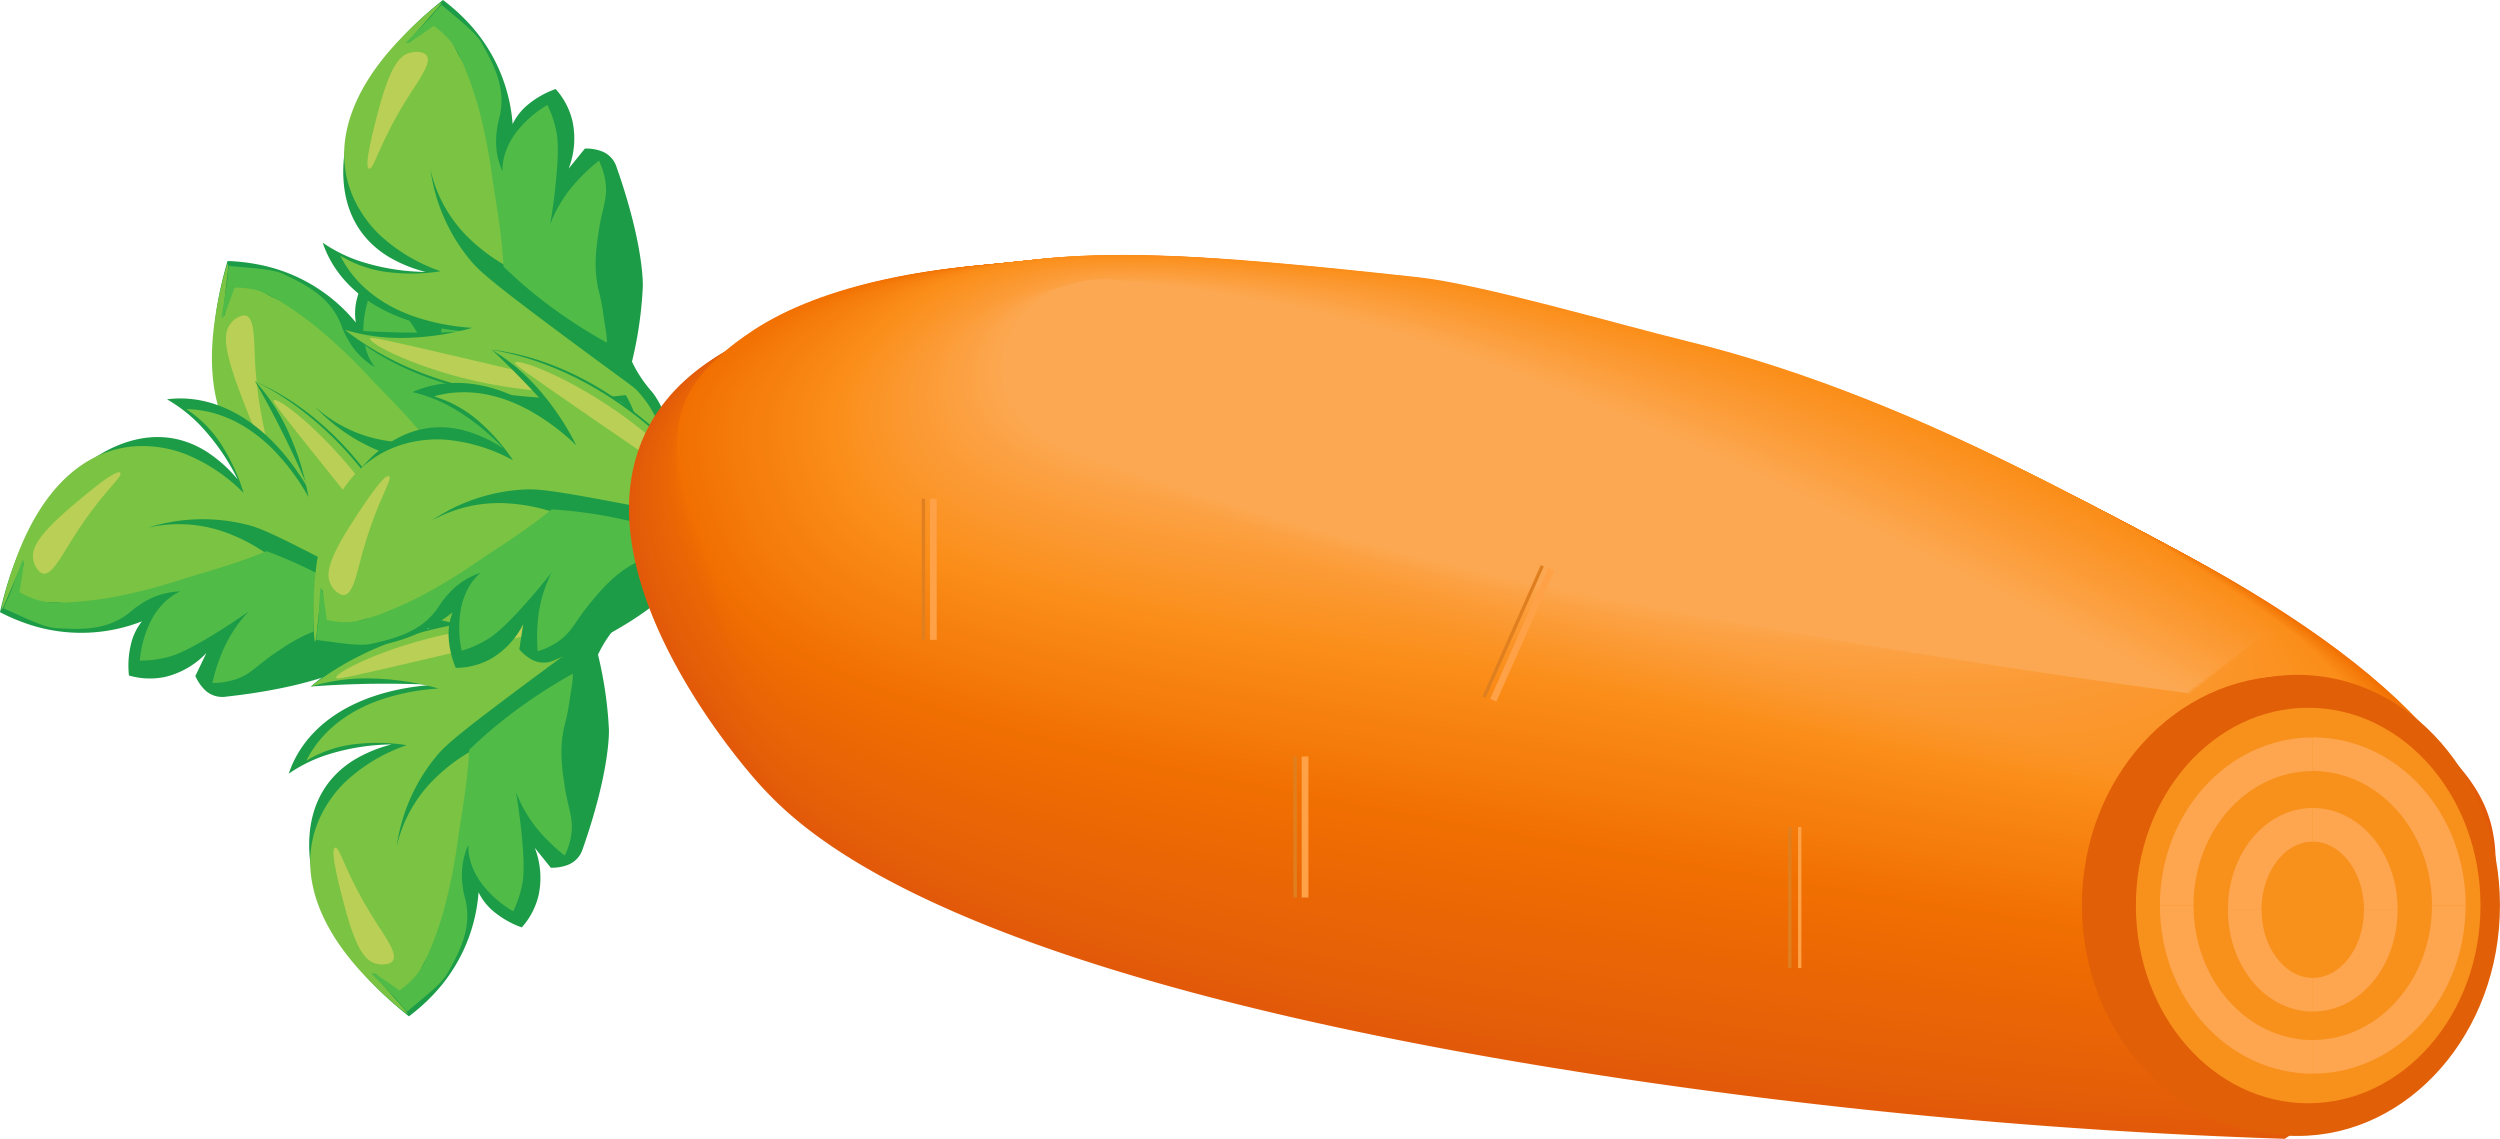 <svg xmlns="http://www.w3.org/2000/svg" viewBox="0 0 743.69 338.77"><defs><style>.cls-1,.cls-120,.cls-121,.cls-2{fill:none;stroke-miterlimit:10;}.cls-1,.cls-121{stroke:#ffa247;}.cls-1{stroke-width:2px;}.cls-2{stroke:#df7f1f;}.cls-3{fill:#1c9c47;}.cls-4{fill:#7bc343;}.cls-5{fill:#51bb48;}.cls-6{fill:#b9cf55;}.cls-7{fill:#e25a09;}.cls-8{fill:#e35b09;}.cls-9{fill:#e35c08;}.cls-10{fill:#e45d08;}.cls-11{fill:#e55e08;}.cls-12{fill:#e55f07;}.cls-13{fill:#e66007;}.cls-14{fill:#e76107;}.cls-15{fill:#e76206;}.cls-16{fill:#e86306;}.cls-17{fill:#e96406;}.cls-18{fill:#e96505;}.cls-19{fill:#ea6505;}.cls-20{fill:#ea6604;}.cls-21{fill:#eb6704;}.cls-22{fill:#ec6804;}.cls-23{fill:#ec6903;}.cls-24{fill:#ed6a03;}.cls-25{fill:#ee6b03;}.cls-26{fill:#ee6c02;}.cls-27{fill:#ef6d02;}.cls-28{fill:#f06e02;}.cls-29{fill:#f06f01;}.cls-30{fill:#f17001;}.cls-31{fill:#f17102;}.cls-32{fill:#f27203;}.cls-33{fill:#f27303;}.cls-34{fill:#f27404;}.cls-35{fill:#f37505;}.cls-36{fill:#f37606;}.cls-37{fill:#f37706;}.cls-38{fill:#f47807;}.cls-39{fill:#f47908;}.cls-40{fill:#f47a09;}.cls-41{fill:#f57b0a;}.cls-42{fill:#f57c0a;}.cls-43{fill:#f57d0b;}.cls-44{fill:#f67e0c;}.cls-45{fill:#f67f0d;}.cls-46{fill:#f6800e;}.cls-47{fill:#f7810f;}.cls-48{fill:#f78210;}.cls-49{fill:#f78310;}.cls-50{fill:#f88411;}.cls-51{fill:#f88512;}.cls-52{fill:#f88613;}.cls-53{fill:#f98714;}.cls-54{fill:#f98814;}.cls-55{fill:#f98915;}.cls-56{fill:#fa8a16;}.cls-57{fill:#fa8b17;}.cls-58{fill:#fa8c17;}.cls-59{fill:#fb8d18;}.cls-60{fill:#fb8e19;}.cls-61{fill:#fb8e1a;}.cls-62{fill:#fb8f1b;}.cls-63{fill:#fb8f1c;}.cls-64{fill:#fb901d;}.cls-65{fill:#fb901e;}.cls-66{fill:#fb911f;}.cls-67{fill:#fb9120;}.cls-68{fill:#fb9221;}.cls-69{fill:#fb9222;}.cls-70{fill:#fb9223;}.cls-71{fill:#fb9324;}.cls-72{fill:#fb9325;}.cls-73{fill:#fb9426;}.cls-74{fill:#fb9427;}.cls-75{fill:#fb9528;}.cls-76{fill:#fb9529;}.cls-77{fill:#fb962a;}.cls-78{fill:#fb962b;}.cls-79{fill:#fb972c;}.cls-80{fill:#fb972d;}.cls-81{fill:#fb972e;}.cls-82{fill:#fb982f;}.cls-83{fill:#fb9830;}.cls-84{fill:#fb9931;}.cls-85{fill:#fb9932;}.cls-86{fill:#fb9a33;}.cls-87{fill:#fb9a34;}.cls-88{fill:#fb9b35;}.cls-89{fill:#fc9b36;}.cls-90{fill:#fc9c37;}.cls-91{fill:#fc9c38;}.cls-92{fill:#fc9d39;}.cls-93{fill:#fc9d3a;}.cls-94{fill:#fc9e3b;}.cls-95{fill:#fc9e3c;}.cls-96{fill:#fc9f3d;}.cls-97{fill:#fc9f3e;}.cls-98{fill:#fc9f3f;}.cls-99{fill:#fca040;}.cls-100{fill:#fca041;}.cls-101{fill:#fca142;}.cls-102{fill:#fca143;}.cls-103{fill:#fca244;}.cls-104{fill:#fca245;}.cls-105{fill:#fca346;}.cls-106{fill:#fca347;}.cls-107{fill:#fca448;}.cls-108{fill:#fca449;}.cls-109{fill:#fca44a;}.cls-110{fill:#fca54b;}.cls-111{fill:#fca54c;}.cls-112{fill:#fca64d;}.cls-113{fill:#fca64e;}.cls-114{fill:#fca74f;}.cls-115{fill:#fca750;}.cls-116{fill:#fca851;}.cls-117{fill:#fca852;}.cls-118{fill:#e15f07;}.cls-119{fill:#f8901c;}.cls-120{stroke:#fea64f;stroke-width:10px;}</style></defs><title>carrot1</title><g id="Layer_2" data-name="Layer 2"><g id="Layer_1-2" data-name="Layer 1"><line class="cls-1" x1="280.87" y1="187.97" x2="280.87" y2="146.01"/><line class="cls-2" x1="277.93" y1="187.97" x2="277.93" y2="146.01"/><path class="cls-3" d="M198.9,182.32a52.08,52.08,0,0,0-2.77-19.09A36,36,0,0,0,188,150.35c-5-5.5-7.47-5.44-8.62-5.3-5,.58-9.76,5.55-11.42,7.38a133,133,0,0,1-23.79,14c-20,9-35.43,9-43.81,8.18,4.84-2.89,10.05-6.19,15.56-10,5.26-3.61,10.14-7.2,14.61-10.67-5,3-13.28,7.38-23,9-14.91,2.45-24-3.14-27.51-5.76a43.92,43.92,0,0,0,12.57-2,65.7,65.7,0,0,0,17.47-8.54,41.28,41.28,0,0,1-11.62,2.69C77.33,150.83,66.3,130.57,64,112.34c-.77-6-1.32-17.8,3.7-34.7a57.87,57.87,0,0,1,8.89,1,49.44,49.44,0,0,1,29.26,17.29,17.23,17.23,0,0,1,.48-7.59,27.35,27.35,0,0,1,4-8.36A21.92,21.92,0,0,1,120,84.86,24.8,24.8,0,0,1,127.18,97l.48-7.59a13.63,13.63,0,0,1,4.62-2.23,7.44,7.44,0,0,1,6.39,1.36c20.48,14.61,26.8,24.54,26.8,24.54a116.55,116.55,0,0,1,10.17,20.07A37.58,37.58,0,0,0,180,135.3a38.59,38.59,0,0,0,5.36,1.73c4.41,1.09,11.1,5.5,15.34,9.17,9.52,8.23,14.33,19.28,16.35,24.68Z"/><path class="cls-4" d="M212.24,172.36l-13.71,9.46a52.75,52.75,0,0,0-.39-15.35c-3-16-13.71-22-18.28-24.06a153.9,153.9,0,0,1-20.14,15.1c-26.79,16.73-48.83,17.68-59.37,17.14A57.23,57.23,0,0,0,116,166.59,78.79,78.79,0,0,0,131,152.34a66,66,0,0,1-16.57,7.34c-14.39,3.94-23.86-.06-27.9-2.26A35.69,35.69,0,0,0,102,152.66,56.52,56.52,0,0,0,113.61,144a50.91,50.91,0,0,1-21.16,1.6c-4-.64-16-3.19-23.44-15.17-8.34-13.52-5.8-30.82-4.85-36.94,1.16-7.53,3.27-14.88,3.63-15,.54-.13-1.91,15.58-1.12,15.38.54-.13,1.19-7.55,4.2-9.61,2.23-1.52,4,1.07,10.22,4.15a64.87,64.87,0,0,0,6.82,2.76c7.37,3,15,10.3,23.59,19.92,4.67,5.25,10.37,12.06,16.54,20.46a53,53,0,0,1-13-.43A40.8,40.8,0,0,1,93.74,121a53.84,53.84,0,0,0,25,15.14c4.22,1.16,8.58,1.83,43.9,2.61,17.65.4,17.69.25,19.49.64C192,141.54,204.27,148.7,212.24,172.36Z"/><path class="cls-5" d="M166.24,132.91c-1.14-1.85-3-3.42-5.58-6.24a65.27,65.27,0,0,0-5.6-5.25c-4.93-4.49-7.54-9.54-9.63-13.58-3.65-7.08-3.51-10.2-7.65-14.26a21.65,21.65,0,0,0-4.71-3.51,53.14,53.14,0,0,0-1.78,8.28,39.89,39.89,0,0,0,.82,15.57c-2.08-4.35-4-7.87-5.39-10.43-5.18-9.29-7.67-11.89-8.68-12.88A32.07,32.07,0,0,0,111,85.34a32.85,32.85,0,0,0-2.9,11.73c-.26,6.75,2.26,10.66,3.39,12.14a22,22,0,0,1-6.54-5.94,27.73,27.73,0,0,1-3.6-7C98,88.09,90.58,84.53,84.5,81.61c-3.5-1.68-9.36-1.8-16.42-2.5-.45,2.48-.26,3.2-.66,5.78-1.16,7.44-1.69,9.68-1.36,9.67s1.11-1.55,3.75-9a25.53,25.53,0,0,1,4.83.4c2.94.52,6.08,1.65,13.29,6.7,3.84,2.7,6.11,4.56,6.11,4.56a162.21,162.21,0,0,1,15.86,15c4.93,5.29,11.19,11.18,18.11,19.85a136.74,136.74,0,0,0,16.4,1.56A155.67,155.67,0,0,0,166.24,132.91Z"/><path class="cls-6" d="M78.72,131.27c-1.57,1.12-6.1-11.16-7.93-16.14-4.72-12.78-3.93-16.55-2.3-18.73a6.12,6.12,0,0,1,4.15-2.59c3,0,2.89,6.23,3.18,12.59C76.58,123.27,80,130.39,78.72,131.27Z"/><path class="cls-6" d="M171.28,147c.09,1.37-13.07,10.06-26.91,16.24-19.43,8.68-36.62,10.8-36.41,9.17.07-.56,2.13-1.48,26.09-11.19C167.83,147.5,171.24,146.27,171.28,147Z"/><path class="cls-3" d="M165.62,154.87a52,52,0,0,1-11.74,15.3,36.17,36.17,0,0,1-13.4,7.27c-7,2.37-9.17,1.08-10.11.41-4-2.93-5.8-9.61-6.36-12A132.66,132.66,0,0,0,110.12,142c-13-17.6-26.52-25.18-34.24-28.54,2.82,4.88,5.75,10.31,8.71,16.29,2.83,5.72,5.33,11.23,7.54,16.45-2.86-5.07-8-12.93-15.65-19-11.81-9.43-22.46-9-26.81-8.41a43.69,43.69,0,0,1,10,7.86,65.52,65.52,0,0,1,11.06,16,40.93,40.93,0,0,0-8.82-8C44.16,123,24.64,135.25,13.72,150,10.1,154.93,3.88,164.91,0,182.11a57.68,57.68,0,0,0,8.23,3.51,49.51,49.51,0,0,0,34-.79,17.14,17.14,0,0,0-3.29,6.86,27.1,27.1,0,0,0-.58,9.25,21.91,21.91,0,0,0,10.82.41,24.71,24.71,0,0,0,12.22-7.11l-3.29,6.86A13.6,13.6,0,0,0,61,205.3a7.45,7.45,0,0,0,6.23,1.94c25-2.75,35.38-8.32,35.38-8.32a117.77,117.77,0,0,0,18.68-12.55,38.52,38.52,0,0,1,4.82.29,37.51,37.51,0,0,1,5.52,1.11c4.38,1.2,12.37.62,17.87-.51,12.33-2.53,21.92-9.83,26.32-13.55Z"/><path class="cls-4" d="M172.4,170.08l-7.35-15a52.35,52.35,0,0,1-7.83,13.2c-10.39,12.5-22.72,12.51-27.71,12.07a153.11,153.11,0,0,0-10.2-23c-15.2-27.68-34-39.27-43.43-43.95a57.09,57.09,0,0,1,9.69,14.65,78.59,78.59,0,0,1,6.19,19.8,66.27,66.27,0,0,0-10.87-14.5C70.26,122.91,60,121.77,55.45,121.72a35.87,35.87,0,0,1,11.09,11.66,57,57,0,0,1,5.93,13.28,50.71,50.71,0,0,0-17.68-11.73c-3.8-1.4-15.57-5.07-27.87,1.78-13.87,7.72-20.11,24.06-22.28,29.86C2,173.71.23,181.15.5,181.4s6-14.53,6.54-14c.41.38-2.65,7.17-1,10.44,1.2,2.41,4,1,10.94,1.37a68,68,0,0,1,7.3.92c7.91,1,18.15-1.64,30.32-5.86,6.63-2.29,14.93-5.45,24.42-9.76a53.34,53.34,0,0,0-11.54-6A40.86,40.86,0,0,0,43.93,157a53.85,53.85,0,0,1,29.16-1c4.25,1,8.38,2.59,39.58,19.16,15.6,8.28,15.56,8.42,17.32,9C139.64,187.06,153.88,186.83,172.4,170.08Z"/><path class="cls-5" d="M113,182c-1.9,1.05-4.3,1.51-7.92,2.71a62.44,62.44,0,0,1-7.44,1.84c-6.49,1.52-11.24,4.65-15,7.16-6.65,4.39-8,7.18-13.65,8.7a21.54,21.54,0,0,1-5.81.76,53.71,53.71,0,0,1,2.48-8.09,39.93,39.93,0,0,1,8.33-13.19c-3.94,2.78-7.31,4.94-9.8,6.47-9.06,5.58-12.5,6.63-13.87,7a32.19,32.19,0,0,1-8.72,1.15,32.64,32.64,0,0,1,3.2-11.65c3.07-6,7.18-8.2,8.88-8.94a22.22,22.22,0,0,0-8.61,2,27.85,27.85,0,0,0-6.53,4.32c-6.94,5.54-15.15,5-21.88,4.6-3.88-.25-9-3-15.55-5.84.82-2.39,1.34-2.92,2.25-5.37,2.62-7.06,3.25-9.27,3.54-9.1s.21,1.9-1.1,9.64a25.75,25.75,0,0,0,4.4,2c2.82,1,6.12,1.53,14.88.64,4.66-.47,7.56-1,7.56-1a163.84,163.84,0,0,0,21.18-5.37c6.89-2.21,15.23-4.29,25.5-8.48a137.42,137.42,0,0,1,15.08,6.66A154.23,154.23,0,0,1,113,182Z"/><path class="cls-6" d="M35.82,140.7C35,139,25.05,147.46,21,150.91,10.66,159.76,9.5,163.44,9.86,166.14a6.09,6.09,0,0,0,2.36,4.27c2.66,1.49,5.56-4,8.92-9.43C30.05,146.63,36.46,142.07,35.82,140.7Z"/><path class="cls-6" d="M124.25,172.23c.75-1.16-6.48-15.17-15.54-27.33C96,127.83,82,117.59,81.41,119.12c-.21.52,1.14,2.33,17.3,22.5C121.49,170.07,123.87,172.81,124.25,172.23Z"/><path class="cls-3" d="M178.74,161.13a51.78,51.78,0,0,0,8.73-17.2,36,36,0,0,0,.76-15.22c-.88-7.34-3-8.74-4-9.29-4.39-2.37-11.18-1.08-13.59-.55a131.46,131.46,0,0,1-27.53-2.22c-21.51-4.14-34.17-13-40.53-18.54,5.62.43,11.78.73,18.46.82,6.37.08,12.43-.05,18.09-.31-5.81-.38-15.11-1.61-23.95-5.88C101.59,86.16,97.39,76.36,96,72.19a43.55,43.55,0,0,0,11.42,5.62,65.45,65.45,0,0,0,19.19,3.08,41.27,41.27,0,0,1-11-4.5c-18.11-11-15.45-33.92-6.84-50.15,2.86-5.39,9.17-15.31,23-26.24a57.23,57.23,0,0,1,6.72,5.91,49.51,49.51,0,0,1,14,31A17.18,17.18,0,0,1,157.21,31a27,27,0,0,1,8.09-4.52,21.93,21.93,0,0,1,5,9.57,24.77,24.77,0,0,1-1.13,14.09L174,44.19A13.41,13.41,0,0,1,179,45a7.42,7.42,0,0,1,4.44,4.78c8.33,23.74,7.78,35.5,7.78,35.5A117.1,117.1,0,0,1,188,107.58a36,36,0,0,0,2.34,4.22,38.81,38.81,0,0,0,3.39,4.51c3,3.43,5.9,10.88,7.26,16.33,3,12.21.61,24-.85,29.59Z"/><path class="cls-4" d="M195.39,160.67l-16.67-.15a53,53,0,0,0,8.53-12.77c6.77-14.78,1.46-25.9-1.09-30.21a154.57,154.57,0,0,1-25.17.75c-31.53-1.75-50.09-13.67-58.4-20.18a57,57,0,0,0,17.4,2.41,79,79,0,0,0,20.53-3A66.24,66.24,0,0,1,122.75,94c-14-5.06-19.47-13.79-21.5-17.92a35.68,35.68,0,0,0,15.31,5,56.12,56.12,0,0,0,14.53-.39A50.86,50.86,0,0,1,112.87,69.8C110,67,101.58,58,102.44,43.9c1-15.85,13-28.54,17.31-33C125,5.42,131,.62,131.33.76c.52.21-10.53,11.64-9.78,11.93.53.21,5.33-5.48,9-5.43,2.69,0,2.67,3.19,6,9.28a70.6,70.6,0,0,0,4,6.18c4.28,6.73,6.37,17.08,7.82,29.87.8,7,1.53,15.83,1.75,26.25A53.06,53.06,0,0,1,139.66,71a40.8,40.8,0,0,1-11.6-20.53,53.74,53.74,0,0,0,11.68,26.74c2.77,3.38,6,6.44,34.38,27.42,14.21,10.49,14.32,10.39,15.57,11.74C196.56,123.8,202.5,136.74,195.39,160.67Z"/><path class="cls-5" d="M180.5,101.93c.13-2.17-.5-4.53-1-8.31A60.69,60.69,0,0,0,178,86.1c-1.43-6.51-.66-12.14,0-16.65,1.09-7.89,3-10.36,2-16.07a21.62,21.62,0,0,0-1.82-5.57,53.39,53.39,0,0,0-6.23,5.74,39.79,39.79,0,0,0-8.29,13.21c.8-4.76,1.29-8.73,1.59-11.64,1.13-10.58.58-14.13.33-15.53a31.83,31.83,0,0,0-2.74-8.36,32.66,32.66,0,0,0-9.12,7.92c-4.1,5.36-4.29,10-4.22,11.87a22.13,22.13,0,0,1-1.93-8.63,28.06,28.06,0,0,1,1.07-7.75c2-8.65-2-15.83-5.3-21.72-1.9-3.39-6.62-6.85-12-11.5-1.79,1.77-2.05,2.47-3.87,4.35-5.23,5.41-7,6.94-6.68,7.12s1.81-.63,8.22-5.16a26.2,26.2,0,0,1,3.72,3.11c2.1,2.12,4,4.85,7,13.13,1.59,4.42,2.38,7.25,2.38,7.25a161.41,161.41,0,0,1,4.3,21.43c1,7.16,2.72,15.58,3.38,26.66A136.12,136.12,0,0,0,162.19,90,154.74,154.74,0,0,0,180.5,101.93Z"/><path class="cls-6" d="M109.89,50.19c-1.93,0,1.43-12.63,2.8-17.76,3.51-13.16,6.33-15.79,8.92-16.64,1.74-.56,3.82-.47,4.87.28,2.49,1.76-1.22,6.76-4.65,12.12C112.74,42.43,111.4,50.18,109.89,50.19Z"/><path class="cls-6" d="M176.52,116.33c-.72,1.18-16.48.7-31.36-2.21-20.88-4.1-36.16-12.26-35-13.48.38-.42,2.59,0,27.77,5.88C173.39,114.77,176.89,115.73,176.52,116.33Z"/><path class="cls-3" d="M168.63,141.21a51.59,51.59,0,0,1,8.73,17.2,36,36,0,0,1,.77,15.22c-.88,7.34-3,8.74-4,9.29-4.38,2.37-11.17,1.08-13.58.55A131.36,131.36,0,0,0,133,185.69c-21.51,4.14-34.17,13-40.54,18.54,5.63-.43,11.79-.73,18.46-.82,6.38-.08,12.43.05,18.09.31-5.81.38-15.11,1.61-23.94,5.88-13.6,6.58-17.8,16.38-19.17,20.55a43.46,43.46,0,0,1,11.41-5.62,65.51,65.51,0,0,1,19.2-3.08,41.31,41.31,0,0,0-11,4.5C87.38,237,90,259.87,98.64,276.1c2.86,5.39,9.18,15.31,23,26.24a57.23,57.23,0,0,0,6.72-5.91,49.47,49.47,0,0,0,14-31,17.08,17.08,0,0,0,4.76,5.93,27.37,27.37,0,0,0,8.1,4.52,21.92,21.92,0,0,0,5-9.58,24.77,24.77,0,0,0-1.13-14.09l4.76,5.92a13.41,13.41,0,0,0,5.06-.84,7.42,7.42,0,0,0,4.44-4.78c8.33-23.74,7.79-35.5,7.79-35.5a118.08,118.08,0,0,0-3.25-22.27,37.62,37.62,0,0,1,2.34-4.22,38.54,38.54,0,0,1,3.39-4.5c3-3.43,5.9-10.89,7.26-16.34,3-12.21.61-24-.85-29.59Z"/><path class="cls-4" d="M185.28,141.67l-16.66.16a52.42,52.42,0,0,1,8.52,12.76c6.78,14.78,1.47,25.9-1.08,30.21a154.61,154.61,0,0,0-25.17-.75c-31.53,1.75-50.1,13.67-58.41,20.18a57,57,0,0,1,17.41-2.41,79,79,0,0,1,20.53,3,66.38,66.38,0,0,0-17.78,3.54c-14,5.06-19.47,13.79-21.5,17.92a35.73,35.73,0,0,1,15.31-5,56.63,56.63,0,0,1,14.54.39,50.78,50.78,0,0,0-18.22,10.87c-2.9,2.82-11.29,11.85-10.43,25.9,1,15.85,13,28.54,17.3,33,5.29,5.48,11.24,10.28,11.59,10.14.51-.21-10.54-11.64-9.78-11.93.52-.21,5.32,5.48,9,5.43,2.7,0,2.68-3.19,6-9.28a68.32,68.32,0,0,1,4-6.18c4.28-6.73,6.36-17.08,7.82-29.87.79-7,1.53-15.83,1.75-26.25a52.82,52.82,0,0,0-10.39,7.83A40.87,40.87,0,0,0,118,251.86a53.83,53.83,0,0,1,11.68-26.74c2.78-3.38,6-6.44,34.39-27.42,14.2-10.49,14.32-10.39,15.57-11.74C186.45,178.54,192.39,165.6,185.28,141.67Z"/><path class="cls-5" d="M170.39,200.41c.13,2.17-.49,4.53-1,8.32a62.8,62.8,0,0,1-1.56,7.51c-1.44,6.51-.66,12.14,0,16.65,1.08,7.89,3,10.36,2,16.07a22,22,0,0,1-1.83,5.57,54.2,54.2,0,0,1-6.23-5.74,39.79,39.79,0,0,1-8.29-13.21c.8,4.76,1.29,8.73,1.6,11.64,1.12,10.58.57,14.13.32,15.53a31.88,31.88,0,0,1-2.73,8.36,32.66,32.66,0,0,1-9.12-7.92c-4.1-5.36-4.29-10-4.23-11.87a22.15,22.15,0,0,0-1.92,8.63,27.68,27.68,0,0,0,1.07,7.75c2,8.65-2,15.83-5.31,21.72-1.89,3.39-6.61,6.85-12,11.5-1.8-1.77-2.06-2.47-3.87-4.35-5.24-5.41-7-6.94-6.68-7.12s1.8.63,8.22,5.16a26.7,26.7,0,0,0,3.72-3.1c2.1-2.13,4-4.86,7-13.14,1.59-4.42,2.37-7.25,2.37-7.25a163.46,163.46,0,0,0,4.31-21.43c1-7.16,2.71-15.58,3.37-26.66a137.47,137.47,0,0,1,12.52-10.71A154.74,154.74,0,0,1,170.39,200.41Z"/><path class="cls-6" d="M99.78,252.15c-1.93,0,1.44,12.63,2.81,17.76,3.5,13.16,6.32,15.79,8.91,16.64,1.74.56,3.82.47,4.88-.28,2.49-1.76-1.22-6.76-4.65-12.12C102.64,259.91,101.29,252.16,99.78,252.15Z"/><path class="cls-6" d="M166.42,186c-.72-1.17-16.48-.7-31.36,2.21-20.89,4.1-36.16,12.26-35,13.49.38.41,2.6,0,27.77-5.89C163.28,187.57,166.78,186.61,166.42,186Z"/><path class="cls-3" d="M244.15,117.9a51.78,51.78,0,0,1-6.83,18,36.17,36.17,0,0,1-10.73,10.82c-6,4.29-8.47,3.68-9.56,3.3-4.71-1.64-8.33-7.53-9.56-9.67a132,132,0,0,0-20.18-18.85c-17.56-13.1-32.65-16.47-41-17.46,4.1,3.86,8.48,8.21,13,13.08,4.35,4.66,8.34,9.22,12,13.58-4.2-4-11.37-10.08-20.48-13.73-14-5.62-24.1-2.12-28.1-.33a43.87,43.87,0,0,1,11.84,4.65,65.53,65.53,0,0,1,15.21,12.12A40.74,40.74,0,0,0,139,128.31c-20.33-6-35.48,11.44-41.67,28.73-2,5.75-5.13,17.1-3.89,34.68a57.43,57.43,0,0,0,8.89,1,49.52,49.52,0,0,0,32.31-10.55,17.09,17.09,0,0,0-1.17,7.51,27.28,27.28,0,0,0,2.11,9A21.93,21.93,0,0,0,146,196a24.86,24.86,0,0,0,9.65-10.33l-1.17,7.51a13.67,13.67,0,0,0,4,3.18,7.41,7.41,0,0,0,6.52,0c23.16-9.83,31.48-18.16,31.48-18.16a116.68,116.68,0,0,0,14.27-17.4,38,38,0,0,1,10.31-1.64c4.54-.11,12-3,17-5.64,11.07-6,18.16-15.73,21.3-20.56Z"/><path class="cls-4" d="M255,130.51,243.68,118.3A52.64,52.64,0,0,1,240,133.2c-6.35,15-18.15,18.53-23.05,19.55a154.71,154.71,0,0,0-16.4-19.11c-22.54-22.12-43.85-27.81-54.26-29.56a57.27,57.27,0,0,1,13.51,11.23,78.94,78.94,0,0,1,11.63,17.18,66,66,0,0,0-14.59-10.75c-13.19-7-23.31-5.1-27.73-3.82a35.62,35.62,0,0,1,14,8,56.88,56.88,0,0,1,9.5,11,50.72,50.72,0,0,0-20.31-6.14c-4-.25-16.36-.36-26.17,9.74-11.06,11.39-12.32,28.83-12.72,35-.49,7.6,0,15.23.31,15.4.5.24,1.5-15.63,2.23-15.27.5.25-.47,7.63,2,10.29,1.84,2,4.16-.17,10.87-1.83a68.73,68.73,0,0,1,7.25-1.23c7.86-1.37,16.91-6.8,27.35-14.34,5.68-4.11,12.72-9.53,20.57-16.39a53.27,53.27,0,0,0-12.78-2.4,40.83,40.83,0,0,0-23,5.25,53.91,53.91,0,0,1,27.64-9.38c4.36-.22,8.77.07,43.42,6.94,17.32,3.44,17.33,3.58,19.17,3.6C228.56,156.22,242.13,151.89,255,130.51Z"/><path class="cls-5" d="M201.58,159.08c-1.51,1.56-3.68,2.68-6.8,4.88a61.87,61.87,0,0,1-6.6,3.91c-5.78,3.32-9.42,7.69-12.33,11.19-5.1,6.11-5.64,9.19-10.56,12.26a21.81,21.81,0,0,1-5.35,2.41,53.41,53.41,0,0,1,0-8.47,39.83,39.83,0,0,1,4.18-15c-3,3.8-5.58,6.83-7.52,9-7.07,8-10.06,9.95-11.27,10.7a31.48,31.48,0,0,1-8,3.61,32.62,32.62,0,0,1-.29-12.07c1.2-6.64,4.51-9.92,5.93-11.12a22.06,22.06,0,0,0-7.67,4.39,27.56,27.56,0,0,0-5,6c-5,7.3-13.06,9.18-19.63,10.71-3.78.88-9.52-.27-16.57-1.11.1-2.52.44-3.18.6-5.79.48-7.51.45-9.81.77-9.73s.75,1.76,1.72,9.55a26.91,26.91,0,0,0,4.8.66c3,.12,6.31-.3,14.43-3.68,4.33-1.8,6.95-3.13,6.95-3.13A162.34,162.34,0,0,0,142.12,167c6-4.09,13.35-8.49,22-15.46a135.49,135.49,0,0,1,16.35,2A153.94,153.94,0,0,1,201.58,159.08Z"/><path class="cls-6" d="M115.78,141.75c-1.29-1.44-8.36,9.57-11.23,14-7.37,11.47-7.42,15.32-6.3,17.8a6.13,6.13,0,0,0,3.49,3.42c3,.66,4.18-5.46,5.83-11.6C112,149.09,116.79,142.87,115.78,141.75Z"/><path class="cls-6" d="M209.55,146.44c.38-1.32-10.58-12.65-22.76-21.68-17.1-12.68-33.42-18.47-33.57-16.82-.06.56,1.76,1.9,23.05,16.56C206.29,145.18,209.35,147.11,209.55,146.44Z"/><path class="cls-7" d="M679.65,338.77a1717.31,1717.31,0,0,1-200.12-18.36c-196-29.72-239.29-71.54-253.11-86.54-7.4-8.05-55.25-64.39-33.84-106.22,12.29-24,41.1-32,69.16-40.65C317.1,70,366.15,76.47,403,81.75c49.07,7,82.63,19.42,129.49,36.72a782.73,782.73,0,0,1,132.44,62.94c47.9,28.71,71.95,43.52,76.52,65.57C750.75,291.82,687.5,333.71,679.65,338.77Z"/><path class="cls-8" d="M193.94,126.37c12.43-23.4,41-31.35,69-39.72a242.86,242.86,0,0,1,32.23-7.32c41.48-6.58,78.5-1.66,108.11,2.62,48.52,7,82.27,19.23,128.67,36.26a775.74,775.74,0,0,1,131.7,62.17c47.11,28.11,71.21,43,76.37,64.76,4.14,17.64-3,34.84-13.54,49.52-15.89,22.18-40.12,38.41-44.65,42.07A1818.61,1818.61,0,0,1,478,317.21c-194.66-29.71-238.56-70.36-252.35-86.46C218.06,221.86,172.23,167.19,193.94,126.37Z"/><path class="cls-9" d="M195.31,125.1c12.56-22.8,40.88-30.69,68.91-38.8a242.54,242.54,0,0,1,32-7c40.88-6.28,77.64-1.44,107.37,2.88,48,7,81.91,19,127.86,35.82a768.53,768.53,0,0,1,130.94,61.39c46.32,27.5,70.53,42.39,76.23,63.94,4.6,17.38-1.83,34.32-11.67,48.9-14.87,22.05-38.56,38.22-42.9,42.49A1926,1926,0,0,1,476.53,314c-193.28-29.7-237.81-69.19-251.6-86.37C217.1,217.89,173.3,164.91,195.31,125.1Z"/><path class="cls-10" d="M196.68,123.82c12.69-22.2,40.77-30,68.78-37.86a249.52,249.52,0,0,1,31.85-6.77c40.29-5.88,76.77-1.23,106.63,3.15,47.42,6.9,81.54,18.86,127,35.36a761.48,761.48,0,0,1,130.2,60.63c45.53,26.89,69.81,41.82,76.09,63.12,5,17.11-.68,33.81-9.8,48.28-13.83,21.93-37,38-41.16,42.91A2039.12,2039.12,0,0,1,475,310.81c-191.92-29.7-237.07-68-250.86-86.28C216.15,213.91,174.36,162.63,196.68,123.82Z"/><path class="cls-11" d="M198,122.54C210.87,101,238.71,93.27,266.7,85.61a253.41,253.41,0,0,1,31.67-6.49c39.68-5.55,75.9-1,105.88,3.41,46.87,6.86,81.18,18.68,126.22,34.91,35.75,12.75,81.14,31.49,129.46,59.86,44.74,26.29,69.09,41.25,75.94,62.31,5.48,16.84.49,33.3-7.92,47.65-12.78,21.82-35.45,37.82-39.42,43.34a2159.25,2159.25,0,0,1-215-23C283,277.92,237.24,240.7,223.44,221.42,215.21,209.93,175.43,160.35,198,122.54Z"/><path class="cls-12" d="M199.41,121.27c13-21,40.55-28.6,68.53-36a253.57,253.57,0,0,1,31.48-6.21c39.08-5.23,75-.81,105.14,3.67,46.32,6.82,80.78,18.58,125.41,34.46,36,12.81,81.14,31.31,128.71,59.08,43.94,25.68,68.37,40.69,75.8,61.5,5.91,16.57,1.64,32.8-6.05,47-11.74,21.72-33.89,37.62-37.68,43.75C600.52,322.94,526,313,472.05,304.4c-189.18-29.67-235.53-65.77-249.36-86.09C214.27,205.94,176.5,158.06,199.41,121.27Z"/><path class="cls-13" d="M200.77,120c13.14-20.36,40.45-27.91,68.41-35.07A256.24,256.24,0,0,1,300.47,79c38.49-4.91,74.17-.59,104.4,3.94,45.77,6.77,80.41,18.4,124.59,34,36.32,12.83,81.15,31.15,128,58.31,43.15,25.08,67.64,40.12,75.65,60.69,6.35,16.3,2.8,32.3-4.17,46.4C718.22,304,696.57,319.76,693,326.51c-91.65-6.18-167.45-16.45-222.42-25.31-187.8-29.67-234.74-64.65-248.61-86C213.34,202,177.64,155.83,200.77,120Z"/><path class="cls-14" d="M202.14,118.72C215.42,99,242.47,91.48,270.42,84.57a259.33,259.33,0,0,1,31.1-5.65c37.89-4.59,73.31-.38,103.66,4.2,45.22,6.74,80,18.22,123.77,33.55,36.63,12.84,81.16,31,127.23,57.54,42.36,24.47,66.92,39.56,75.51,59.87,6.77,16,4,31.81-2.3,45.79-9.64,21.52-30.78,37.23-34.2,44.59-93.07-6.74-170.12-17.35-226.14-26.46-186.43-29.66-233.94-63.53-247.85-85.92C212.41,198,178.71,153.56,202.14,118.72Z"/><path class="cls-15" d="M203.5,117.44c13.42-19.15,40.22-26.56,68.16-33.21a260.87,260.87,0,0,1,30.91-5.38c37.29-4.27,72.45-.16,102.93,4.47,44.66,6.69,79.67,18,123,33.1,36.92,12.84,81.16,30.8,126.47,56.76,41.57,23.87,66.2,39,75.37,59.06,7.21,15.77,5.12,31.31-.43,45.16-8.58,21.43-29.22,37-32.45,45-94.5-7.31-172.78-18.27-229.85-27.62C282.5,265.15,234.41,232.38,220.45,209,211.49,194,179.79,151.28,203.5,117.44Z"/><path class="cls-16" d="M204.87,116.16c13.56-18.54,40.1-25.88,68-32.28a264.82,264.82,0,0,1,30.72-5.1c36.69-4,71.59.06,102.19,4.73,44.12,6.65,79.3,17.86,122.13,32.65,37.23,12.85,81.18,30.63,125.73,56,40.78,23.27,65.46,38.43,75.22,58.25,7.64,15.5,6.29,30.82,1.45,44.54-7.52,21.34-27.67,36.84-30.72,45.44-95.91-7.87-175.44-19.18-233.56-28.78C282.37,262,233.72,230.28,219.7,205.86,210.57,190,180.86,149,204.87,116.16Z"/><path class="cls-17" d="M206.23,114.89c13.7-17.94,40-25.22,67.91-31.35a265,265,0,0,1,30.53-4.83c36.09-3.65,70.72.27,101.45,5,43.57,6.61,78.93,17.68,121.31,32.19,37.53,12.86,81.19,30.46,125,55.22,40,22.66,64.73,37.86,75.08,57.44,8.06,15.24,7.45,30.33,3.32,43.91-6.47,21.26-26.11,36.64-29,45.86-97.33-8.43-178.11-20.08-237.27-29.94C282.25,258.76,233,228.19,219,202.75,209.65,185.94,181.93,146.73,206.23,114.89Z"/><path class="cls-18" d="M207.6,113.61c13.83-17.33,39.87-24.54,67.78-30.42a269.87,269.87,0,0,1,30.34-4.55c35.48-3.34,69.86.49,100.71,5.26,43,6.57,78.57,17.5,120.5,31.75,37.83,12.85,81.19,30.28,124.24,54.44,39.19,22.06,64,37.3,74.93,56.63,8.48,15,8.63,29.84,5.2,43.29-5.4,21.18-24.56,36.44-27.24,46.28-98.75-9-180.77-21-241-31.1-180.95-29.62-230.72-59.1-244.86-85.55C208.74,181.94,183,144.45,207.6,113.61Z"/><path class="cls-19" d="M209,112.33c14-16.73,39.76-23.87,67.66-29.49a275.13,275.13,0,0,1,30.15-4.27c34.88-3,69,.7,100,5.53,42.47,6.52,78.21,17.3,119.68,31.29,38.14,12.86,81.2,30.12,123.5,53.67,38.4,21.45,63.24,36.74,74.79,55.81,8.9,14.71,9.8,29.36,7.07,42.67-4.33,21.1-23,36.25-25.5,46.7-100.17-9.56-183.44-21.9-244.71-32.25C282,252.38,231.68,224,217.46,196.52,207.83,177.93,184.06,142.17,209,112.33Z"/><path class="cls-20" d="M210.33,111.06C224.43,94.93,250,87.85,277.85,82.5a272.41,272.41,0,0,1,30-4c34.28-2.75,68.13.91,99.23,5.79,41.92,6.48,77.84,17.11,118.86,30.83,38.44,12.86,81.21,30,122.76,52.91,37.6,20.84,62.5,36.17,74.64,55a58.68,58.68,0,0,1,9,42c-3.25,21-21.45,36.05-23.76,47.12-101.59-10.12-186.1-22.82-248.42-33.41C281.87,249.18,231,221.89,216.71,193.41,206.93,173.93,185.12,139.89,210.33,111.06Z"/><path class="cls-21" d="M211.7,109.78c14.23-15.52,39.52-22.55,67.39-27.63a278.6,278.6,0,0,1,29.79-3.71c33.67-2.45,67.26,1.12,98.48,6,41.37,6.44,77.48,16.93,118,30.39,38.74,12.85,81.21,29.77,122,52.13,36.82,20.24,61.76,35.62,74.5,54.18,9.74,14.19,12.17,28.39,10.83,41.42-2.17,21-19.89,35.86-22,47.55-103-10.69-188.77-23.73-252.14-34.57C281.74,246,230.34,219.78,216,190.3,206,169.92,186.18,137.61,211.7,109.78Z"/><path class="cls-22" d="M213.06,108.51c14.37-14.93,39.41-21.89,67.27-26.71a280.52,280.52,0,0,1,29.6-3.43c33.06-2.16,66.4,1.34,97.74,6.32,40.82,6.39,77.12,16.73,117.23,29.93C564,127.47,606.13,144.22,646.16,166c36,19.63,61,35.06,74.36,53.37,10.15,13.93,13.36,27.91,12.69,40.79-1.07,20.89-18.33,35.67-20.27,48-104.43-11.25-191.44-24.64-255.85-35.72-175.47-29.59-227.41-54.71-241.87-85.2C205.13,165.91,187.24,135.33,213.06,108.51Z"/><path class="cls-23" d="M214.43,107.23C228.92,92.91,253.72,86,281.57,81.46A286,286,0,0,1,311,78.3c32.46-1.87,65.53,1.55,97,6.58,40.27,6.36,76.75,16.54,116.41,29.48,39.36,12.85,81.24,29.43,120.52,50.59,35.23,19,60.26,34.51,74.21,52.55,10.57,13.68,14.55,27.43,14.57,40.18,0,20.81-16.77,35.47-18.53,48.39-105.85-11.82-194.1-25.55-259.57-36.89-174.1-29.58-226.57-53.6-241.12-85.1C204.23,161.9,188.3,133,214.43,107.23Z"/><path class="cls-24" d="M215.79,106c14.63-13.72,39.17-20.57,67-24.84A289.41,289.41,0,0,1,312,78.23c31.86-1.59,64.67,1.77,96.27,6.85,39.71,6.31,76.38,16.34,115.59,29,39.66,12.83,81.24,29.25,119.77,49.81,34.44,18.43,59.51,34,74.07,51.74,11,13.42,15.75,27,16.44,39.55C735.31,276,719,290.48,717.38,304c-107.28-12.38-196.77-26.46-263.29-38-172.72-29.57-225.73-52.5-240.37-85C203.34,157.89,189.36,130.76,215.79,106Z"/><path class="cls-25" d="M217.16,104.68c14.75-13.13,39-19.92,66.89-23.91a290.43,290.43,0,0,1,29-2.61c31.26-1.31,63.81,2,95.53,7.11,39.17,6.28,76,16.14,114.77,28.58,40,12.82,81.25,29.09,119,49,33.65,17.82,58.76,33.41,73.92,50.93,11.39,13.16,17,26.46,18.32,38.93,2.26,20.65-13.67,35.07-15,49.23-108.7-12.94-199.43-27.37-267-39.2C281.24,233.22,227.7,211.37,213,177.85,202.44,153.88,190.42,128.47,217.16,104.68Z"/><path class="cls-26" d="M218.52,103.4c14.89-12.53,38.94-19.27,66.77-23,9.29-1.24,18.93-2,28.84-2.33,30.65-1,62.94,2.2,94.79,7.38,38.62,6.23,75.68,15.87,114,28.12,40.31,12.74,81.26,28.92,118.29,48.27,32.85,17.22,58,32.87,73.77,50.12,11.8,12.91,18.17,26,20.2,38.3,3.38,20.57-12.11,34.88-13.32,49.66C611.7,286.43,519.72,271.66,451.1,259.58c-170-29.56-224-50.31-238.87-84.84C201.55,149.87,191.47,126.18,218.52,103.4Z"/><path class="cls-27" d="M219.89,102.13c15-12,38.82-18.63,66.64-22.06,9.2-1.13,18.77-1.8,28.65-2,30.05-.76,62.08,2.41,94.05,7.64,38.07,6.19,75.32,15.69,113.14,27.68,40.6,12.73,81.26,28.74,117.53,47.49,32.07,16.61,57.26,32.32,73.64,49.31,12.21,12.65,19.37,25.47,22.07,37.68,4.52,20.48-10.56,34.68-11.58,50.07C612.5,283.82,519.27,268.7,449.61,256.38,281,226.83,226.4,207.16,211.48,171.63,200.66,145.86,192.48,123.83,219.89,102.13Z"/><path class="cls-28" d="M221.25,100.85c15.13-11.36,38.7-18,66.52-21.12,9.1-1,18.62-1.61,28.46-1.77,29.45-.5,61.22,2.62,93.31,7.9,37.52,6.15,74.95,15.5,112.32,27.22,40.91,12.74,81.28,28.57,116.79,46.72,31.27,16,56.5,31.78,73.49,48.49,12.62,12.41,20.59,25,24,37.06,5.65,20.39-9,34.49-9.84,50.5-113-14.64-207.42-30.1-278.14-42.68-167.24-29.53-222.36-48.11-237.37-84.65C199.78,141.84,193.55,121.54,221.25,100.85Z"/><path class="cls-29" d="M222.62,99.57C237.88,88.81,261.2,82.2,289,79.38c9-.93,18.46-1.43,28.27-1.49,28.85-.27,60.36,2.83,92.57,8.17a841.14,841.14,0,0,1,111.5,26.76c41.22,12.74,81.29,28.4,116,46,30.48,15.41,55.72,31.27,73.35,47.68,13,12.18,21.8,24.48,25.81,36.44,6.8,20.28-7.44,34.29-8.09,50.91-114.37-15.19-210.09-31-281.86-43.83-165.87-29.53-221.47-47-236.62-84.56C198.92,137.82,194.61,119.26,222.62,99.57Z"/><path class="cls-30" d="M730.69,291.76c-115.79-15.76-212.75-31.92-285.57-45-164.5-29.52-220.67-45.92-235.88-84.48C198,133.82,195.68,117,224,98.3c20.33-13.42,54-20.53,94.35-20.48C469.52,78,706.78,163.62,737,240.42,745,260.59,731.16,274.52,730.69,291.76Z"/><path class="cls-31" d="M225.34,98.14C245.53,84.69,279,77.68,319.18,77.76c28,0,59,3,91.14,8.33a860.85,860.85,0,0,1,95,21.69c86.53,24.78,167.83,62.55,207.75,100.58,10.68,10.21,18.61,20.7,22.8,31A34.11,34.11,0,0,1,738.41,254c-.6,13-8.44,23.81-8.9,36.26-115.14-15.59-212-32-284.35-45-163.57-29.21-219.41-45.44-234.54-83.6C199.45,133.53,197.34,116.79,225.34,98.14Z"/><path class="cls-32" d="M226.7,98C246.75,84.49,280,77.59,320,77.7c27.79.08,58.61,3,90.67,8.27a855.8,855.8,0,0,1,94.52,21.6c86.08,24.54,167,62.49,206.72,100,10.48,10,18.54,20.44,22.8,30.78a34,34,0,0,1,2.65,14.49c-.46,13-8.48,23.73-9,35.93-114.48-15.44-211.14-32.17-283.13-45-162.64-28.9-218.16-45-233.2-82.72C200.89,133.23,199,116.59,226.7,98Z"/><path class="cls-33" d="M228.07,97.84C248,84.3,281,77.49,320.86,77.64c27.6.1,58.25,3.06,90.2,8.21,30.2,4.91,63.37,12.78,94,21.51,85.61,24.3,166.33,62.35,205.67,99.47,10.31,9.72,18.45,20.18,22.82,30.51a34,34,0,0,1,2.77,14.37c-.29,13-8.51,23.66-9.21,35.59C613.32,272,516.82,255,445.24,242.36c-161.7-28.6-216.91-44.48-231.86-81.84C202.33,132.94,200.66,116.4,228.07,97.84Z"/><path class="cls-34" d="M229.43,97.68C249.19,84.1,282,77.4,321.7,77.58c27.41.12,57.89,3.07,89.73,8.15,29.81,4.81,63.23,12.82,93.53,21.42,85.15,24.06,165.57,62.27,204.64,98.91,10.11,9.49,18.36,19.93,22.83,30.25a34.48,34.48,0,0,1,2.9,14.25c-.13,12.95-8.55,23.59-9.37,35.25-113.17-15.1-209.51-32.4-280.68-44.92-160.77-28.29-215.66-44-230.53-81C203.77,132.65,202.32,116.21,229.43,97.68Z"/><path class="cls-35" d="M230.79,97.53c19.62-13.62,52.18-20.22,91.75-20,27.22.13,57.52,3.07,89.27,8.07,29.41,4.71,63.08,12.87,93,21.33,84.68,23.83,164.8,62.19,203.59,98.36,9.93,9.25,18.28,19.67,22.84,30a34.48,34.48,0,0,1,3,14.12c0,13-8.59,23.53-9.52,34.93-112.51-14.95-208.71-32.53-279.46-44.91-159.84-28-214.41-43.53-229.19-80.08C205.22,132.35,204,116,230.79,97.53Z"/><path class="cls-36" d="M232.15,97.38C251.64,83.72,284,77.22,323.38,77.47c27,.15,57.16,3.08,88.8,8,29,4.61,62.93,12.91,92.53,21.24,84.23,23.59,164,62.11,202.56,97.81,9.73,9,18.19,19.41,22.85,29.72a34.86,34.86,0,0,1,3.16,14c.2,13-8.63,23.46-9.69,34.59C611.74,268.06,515.7,250.2,445.36,238c-158.9-27.67-213.16-43-227.85-79.2C206.66,132.06,205.65,115.82,232.15,97.38Z"/><path class="cls-37" d="M233.51,97.23c19.37-13.67,51.43-20.1,90.71-19.82,26.84.18,56.8,3.09,88.33,8,28.62,4.5,62.79,13,92,21.15,83.76,23.35,163.26,62,201.52,97.25,9.53,8.78,18.09,19.16,22.85,29.46a34.9,34.9,0,0,1,3.29,13.88c.37,13-8.67,23.39-9.84,34.25-111.19-14.61-207.08-32.76-277-44.87-158-27.37-211.91-42.57-226.51-78.32C208.1,131.77,207.34,115.68,233.51,97.23Z"/><path class="cls-38" d="M234.87,97.07c19.24-13.7,51.06-20,90.19-19.72,26.65.2,56.43,3.1,87.87,7.89,28.22,4.4,62.64,13,91.53,21.06,83.3,23.11,162.49,62,200.48,96.69,9.35,8.54,18,18.91,22.87,29.21A35,35,0,0,1,731.22,246c.54,13-8.7,23.32-10,33.92C610.69,265.42,515,247,445.44,235c-157-27.06-210.65-42.09-225.18-77.44C209.54,131.47,209,115.49,234.87,97.07Z"/><path class="cls-39" d="M236.23,96.92c19.1-13.74,50.69-20,89.68-19.63,26.45.22,56.06,3.11,87.39,7.82,27.83,4.31,62.49,13,91,21C587.17,129,666.05,168,703.78,202.22c9.15,8.31,17.91,18.66,22.88,28.95a35.5,35.5,0,0,1,3.54,13.63c.71,13-8.75,23.24-10.15,33.58-109.89-14.29-205.47-33-274.57-44.84-156.1-26.75-209.4-41.61-223.84-76.56C211,131.18,210.67,115.3,236.23,96.92Z"/><path class="cls-40" d="M237.59,96.77c19-13.78,50.32-19.92,89.16-19.54,26.26.24,55.7,3,86.92,7.76,27.45,4.15,62.35,13.08,90.55,20.88,82.37,22.64,160.93,61.82,198.4,95.59,9,8.07,17.81,18.4,22.88,28.68a35.57,35.57,0,0,1,3.67,13.5c.88,13-8.78,23.18-10.31,33.25-109.22-14.12-204.65-33.12-273.34-44.82C290.35,205.62,237.37,190.93,223,156.39,212.42,130.89,212.34,115.11,237.59,96.77Z"/><path class="cls-41" d="M239,96.61c18.83-13.81,49.95-19.85,88.64-19.44,26.07.26,55.34,3,86.46,7.7,27.05,4,62.19,13.11,90,20.79,81.91,22.4,160.16,61.74,197.36,95,8.76,7.84,17.73,18.15,22.9,28.42a35.86,35.86,0,0,1,3.79,13.38c1.06,13-8.82,23.11-10.46,32.92-108.57-14-203.84-33.24-272.12-44.81-154.24-26.14-206.9-40.66-221.16-74.8C213.86,130.59,214,114.92,239,96.61Z"/><path class="cls-42" d="M240.31,96.46C259,82.6,289.89,76.67,328.43,77.12c25.88.28,55,3,86,7.63,26.65,3.93,62.05,13.15,89.55,20.7,81.44,22.16,159.38,61.67,196.32,94.47,8.56,7.61,17.63,17.9,22.9,28.16a36.24,36.24,0,0,1,3.93,13.26c1.23,13-8.86,23-10.62,32.58-107.92-13.79-203-33.36-270.9-44.79C292.3,203.3,240,189,225.78,155.21,215.31,130.3,215.67,114.73,240.31,96.46Z"/><path class="cls-43" d="M241.67,96.31c18.55-13.9,49.21-19.73,87.6-19.25,25.69.3,54.61,3.06,85.52,7.57,26.26,3.83,61.91,13.19,89,20.61,81,21.93,158.6,61.6,195.29,93.92,8.36,7.37,17.53,17.64,22.91,27.89a36.52,36.52,0,0,1,4.05,13.14c1.41,13-8.9,23-10.77,32.24C608.06,258.8,513.09,239,445.64,227.66c-152.37-25.52-204.4-39.7-218.49-73C216.75,130,217.33,114.54,241.67,96.31Z"/><path class="cls-44" d="M243,96.15C261.45,82.22,291.87,76.49,330.11,77c25.49.32,54.25,3.06,85.05,7.5C441,88.23,476.92,97.74,503.72,105c80.52,21.69,157.82,61.53,194.24,93.36,8.17,7.14,17.44,17.39,22.93,27.64a36.79,36.79,0,0,1,4.17,13c1.59,13-8.93,22.91-10.93,31.91-106.6-13.46-201.41-33.59-268.44-44.75C294.24,201,242.54,187,228.53,154,218.19,129.71,219,114.35,243,96.15Z"/><path class="cls-45" d="M244.39,96C262.67,82,292.85,76.4,331,76.94c25.3.34,53.89,3.07,84.59,7.44,25.47,3.63,61.61,13.28,88,20.43,80.06,21.46,157,61.47,193.21,92.81,8,6.91,17.34,17.14,22.93,27.38A37.25,37.25,0,0,1,724,237.88c1.77,13-9,22.84-11.09,31.58-105.94-13.3-200.6-33.72-267.22-44.74C295.22,199.81,243.83,186,229.91,153.44,219.63,129.42,220.65,114.15,244.39,96Z"/><path class="cls-45" d="M245.75,95.85c18.14-14,48.09-19.55,86-19,25.11.36,53.52,3.08,84.12,7.38,25.07,3.52,61.47,13.32,87.56,20.34,79.59,21.22,156.25,61.41,192.17,92.25,7.77,6.68,17.24,16.89,22.94,27.12A37.6,37.6,0,0,1,723,236.73c2,13-9,22.76-11.24,31.24-105.29-13.13-199.79-33.84-266-44.72-149.58-24.6-200.65-38.27-214.48-70.4C221.07,129.13,222.32,114,245.75,95.85Z"/><path class="cls-46" d="M247.11,95.7c18-14.07,47.72-19.49,85.53-18.88,24.91.39,53.15,3.09,83.64,7.32C441,87.56,477.6,97.5,503.34,104.39c79.13,21,155.46,61.35,191.13,91.7,7.58,6.44,17.14,16.63,22.95,26.85A37.94,37.94,0,0,1,722,235.58c2.14,13-9,22.69-11.39,30.9-104.64-13-199-34-264.78-44.71C297.16,197.49,246.41,184,232.66,152.26,222.51,128.83,224,113.77,247.11,95.7Z"/><path class="cls-47" d="M248.47,95.54c17.86-14.1,47.35-19.42,85-18.77,24.72.4,52.79,3.08,83.18,7.24,24.28,3.33,61.17,13.41,86.56,20.17,78.67,20.74,154.66,61.29,190.09,91.14,7.38,6.22,17,16.38,23,26.59A38.64,38.64,0,0,1,721,234.42c2.32,13-9.09,22.63-11.56,30.58-104-12.81-198.17-34.08-263.55-44.7C298.13,196.32,247.7,183,234,151.67,224,128.54,225.64,113.57,248.47,95.54Z"/><path class="cls-48" d="M249.83,95.39c17.72-14.15,47-19.36,84.49-18.68,24.53.42,52.42,3.09,82.71,7.18,23.89,3.23,61,13.44,86.06,20.08C581.3,124.47,657,165.2,692.14,194.55c7.18,6,16.94,16.14,23,26.33a39,39,0,0,1,4.82,12.39c2.51,13-9.12,22.56-11.71,30.24-103.32-12.64-197.36-34.2-262.33-44.68C299.11,195.16,249,182,235.42,151.08,225.4,128.25,227.3,113.38,249.83,95.39Z"/><path class="cls-49" d="M251.19,95.24c17.58-14.19,46.61-19.3,84-18.59,24.34.44,52.06,3.11,82.24,7.12,23.49,3.12,60.88,13.48,85.57,20,77.74,20.27,153.07,61.19,188,90,7,5.76,16.84,15.88,23,26.07a39.12,39.12,0,0,1,4.94,12.26c2.71,13-9.16,22.49-11.86,29.9-102.67-12.47-196.55-34.31-261.11-44.66C300.08,194,250.28,181,236.8,150.49,226.84,128,229,113.18,251.19,95.24Z"/><path class="cls-50" d="M252.55,95.08C270,80.85,298.79,75.85,336,76.59c24.15.46,51.69,3.12,81.78,7.06,23.09,3,60.73,13.52,85.06,19.89,77.28,20,152.28,61.14,187,89.48,6.77,5.53,16.73,15.64,23,25.81A40.14,40.14,0,0,1,717.88,231c2.89,13-9.2,22.42-12,29.57-102-12.32-195.73-34.44-259.88-44.65-144.92-23.06-194.39-35.87-207.79-66C228.28,127.66,230.62,113,252.55,95.08Z"/><path class="cls-51" d="M253.91,94.93c17.3-14.28,45.86-19.18,82.93-18.4,24,.49,51.33,3.13,81.31,7,22.7,2.92,60.59,13.56,84.57,19.8,76.82,19.79,151.47,61.1,185.93,88.92,6.58,5.31,16.63,15.39,23,25.55a40.45,40.45,0,0,1,5.2,12c3.09,13-9.24,22.36-12.18,29.24C603.32,246.9,509.74,224.49,446,214.42,302,191.67,252.87,179,239.55,149.31,229.72,127.37,232.28,112.79,253.91,94.93Z"/><path class="cls-52" d="M255.27,94.78c17.16-14.32,45.49-19.12,82.41-18.31,23.77.51,51,3.14,80.84,6.93C440.83,86.23,479,97,502.6,103.12c76.35,19.55,150.65,61.06,184.89,88.36,6.37,5.09,16.53,15.15,23,25.29a41,41,0,0,1,5.32,11.89c3.29,13-9.27,22.28-12.33,28.9-100.69-12-194.12-34.67-257.44-44.61C303,190.51,254.16,178,240.93,148.72,231.16,127.08,233.94,112.59,255.27,94.78Z"/><path class="cls-53" d="M256.63,94.62c17-14.36,45.12-19.05,81.89-18.21,23.58.53,50.6,3.16,80.38,6.87,21.9,2.73,60.29,13.65,83.57,19.63,75.89,19.31,149.85,61,183.86,87.81,6.17,4.85,16.42,14.89,23,25a41.79,41.79,0,0,1,5.46,11.77c3.48,13-9.32,22.21-12.49,28.57-100-11.83-193.31-34.8-256.22-44.6C304,189.35,255.45,177.05,242.31,148.13,232.6,126.78,235.59,112.39,256.63,94.62Z"/><path class="cls-54" d="M258,94.47c16.87-14.41,44.75-19,81.38-18.11,23.38.54,50.23,3.16,79.9,6.8,21.51,2.64,60.15,13.69,83.08,19.53,75.42,19.08,149,61,182.81,87.26a118.71,118.71,0,0,1,23,24.77,42.36,42.36,0,0,1,5.58,11.64c3.68,13-9.35,22.14-12.65,28.23-99.38-11.66-192.49-34.92-255-44.58C305,188.18,256.74,176.06,243.69,147.54,234.05,126.49,237.25,112.19,258,94.47Z"/><path class="cls-55" d="M259.35,94.32c16.7-14.49,44.38-18.93,80.86-18,23.19.56,49.85,3.23,79.43,6.74,21.11,2.58,60,13.73,82.58,19.44,75,18.84,148.21,61,181.78,86.7a120.16,120.16,0,0,1,23,24.51,43,43,0,0,1,5.7,11.51c3.89,13-9.39,22.08-12.8,27.9-98.72-11.49-191.69-35-253.77-44.56C305.92,187,258,175.07,245.06,147,235.49,126.2,238.87,112,259.35,94.32Z"/><path class="cls-56" d="M260.71,94.17c16.56-14.54,44-18.87,80.34-17.93,23,.59,49.49,3.24,79,6.67,20.72,2.48,59.86,13.78,82.09,19.36,74.5,18.61,147.37,61,180.74,86.14a121.5,121.5,0,0,1,23,24.25,43.74,43.74,0,0,1,5.84,11.39c4.09,13-9.43,22-13,27.56-98.07-11.32-190.88-35.15-252.55-44.54-139.32-21.21-186.88-33-199.77-60.71C236.93,125.9,240.53,111.76,260.71,94.17Z"/><path class="cls-57" d="M262.07,94c16.42-14.57,43.64-18.8,79.82-17.83,22.81.61,49.13,3.25,78.5,6.61C440.71,85.17,480.1,96.6,502,102.06c74,18.37,146.54,61,179.7,85.59a122.36,122.36,0,0,1,23.06,24,44.63,44.63,0,0,1,6,11.27c4.3,13-9.46,21.94-13.11,27.23C600.17,239,507.51,214.86,446.25,205.6c-138.38-20.9-185.63-32.52-198.43-59.83C238.37,125.61,242.19,111.57,262.07,94Z"/><path class="cls-58" d="M263.43,93.86c16.28-14.62,43.26-18.75,79.3-17.74,22.62.63,48.76,3.26,78,6.55,19.93,2.28,59.56,13.85,81.09,19.18,73.57,18.13,145.7,61,178.66,85a123.16,123.16,0,0,1,23.06,23.72,45,45,0,0,1,6.09,11.15c4.51,13-9.5,21.87-13.27,26.89-96.75-11-189.25-35.39-250.1-44.51-137.45-20.6-184.38-32-197.09-58.95C239.81,125.32,243.86,111.37,263.43,93.86Z"/><path class="cls-59" d="M264.8,93.71C280.94,79.05,307.68,75,343.57,76.06c22.43.65,48.4,3.27,77.56,6.49,19.53,2.17,59.42,13.89,80.59,19.08,73.12,17.9,144.85,61,177.63,84.48,4.93,3.54,15.75,13.45,23.07,23.46a46.86,46.86,0,0,1,6.22,11c4.71,13-9.54,21.8-13.43,26.56-96.1-10.83-188.45-35.51-248.88-44.49C309.81,182.37,263.2,171.1,250.58,144.59,241.25,125,245.52,111.18,264.8,93.71Z"/><path class="cls-60" d="M694,245.67C598.59,235,506.39,210,446.37,201.19,310.78,181.21,264.49,170.11,252,144c-9.26-19.27-4.77-33,14.21-50.45,25.95-23.84,79.56-19.33,155.35-11.12,19.13,2.07,59.27,13.93,80.09,19,72.65,17.66,144,61.06,176.58,83.93,6.49,4.55,24.65,21.46,29.43,34.09C712.53,232.45,698,241.17,694,245.67Z"/><path class="cls-61" d="M689.17,244.25c-94.46-10.66-185.6-35.37-245-44.21-133.48-19.7-179.13-30.79-191.44-56.64-9.1-19.18-4.46-32.9,14.48-50,25.68-23.41,78.63-19,153.42-10.83,19.42,2.15,59.36,14,80.35,19.16,72.77,17.9,144.34,61.35,176.71,84,5.49,4.35,22.65,20.83,26.7,33.16C708.58,231.49,693.76,240,689.17,244.25Z"/><path class="cls-62" d="M684.31,242.83C590.84,232.18,500.74,207.72,442,198.9c-131.37-19.42-176.36-30.51-188.46-56.11-8.93-19.08-4.14-32.78,14.77-49.6,25.41-23,77.69-18.58,151.48-10.54,19.71,2.22,59.45,14,80.61,19.32,72.88,18.15,144.69,61.65,176.85,84.1,4.47,4.16,20.64,20.2,24,32.23C704.62,230.55,689.49,238.83,684.31,242.83Z"/><path class="cls-63" d="M679.45,241.41C587,230.77,497.91,206.56,439.84,197.75c-129.25-19.14-173.67-30.19-185.48-55.56-8.82-19-3.81-32.66,15.06-49.18C294.55,70.45,346.19,74.59,419,82.76c20,2.24,59.54,14.06,80.87,19.49,73,18.39,145.05,61.94,177,84.18,3.47,4,18.65,19.58,21.24,31.29C700.68,229.61,685.22,237.66,679.45,241.41Z"/><path class="cls-64" d="M674.59,240c-91.5-10.63-179.5-34.59-236.93-43.39-127.14-18.85-170.94-29.89-182.49-55-8.68-18.86-3.5-32.54,15.34-48.75,24.86-22.14,75.84-18.11,147.6-10,20.29,2.31,59.63,14.11,81.13,19.67,73.12,18.64,145.4,62.23,177.11,84.26,2.47,3.76,16.66,19,18.51,30.36S681,236.49,674.59,240Z"/><path class="cls-65" d="M669.73,238.57C579.21,228,492.26,204.24,435.48,195.46c-125-18.58-168.2-29.6-179.51-54.48-8.53-18.76-3.18-32.43,15.62-48.33C296.18,70.94,346.5,74.86,417.26,83c20.58,2.37,59.71,14.19,81.39,19.83,73.19,19,145.75,62.53,177.25,84.35,1.45,3.57,14.66,18.36,15.77,29.43S676.68,235.32,669.73,238.57Z"/><path class="cls-66" d="M664.87,237.15c-89.53-10.6-175.43-34.07-231.57-42.84C310.39,176,267.84,165,256.77,140.37c-8.38-18.66-2.86-32.3,15.91-47.9C297,71.18,346.66,75,416.41,83.08c20.87,2.42,59.8,14.24,81.65,20,73.3,19.31,146.1,62.81,177.38,84.44.45,3.36,12.68,17.76,13,28.49S672.41,234.15,664.87,237.15Z"/><path class="cls-67" d="M660,235.73c-88.54-10.59-173.4-33.81-228.89-42.57-120.79-18-162.72-29-173.55-53.4-8.23-18.55-2.54-32.18,16.2-47.47,24-20.86,73-17.15,141.79-9.1,21.16,2.48,59.89,14.29,81.92,20.17,73.4,19.58,146.45,63.1,177.5,84.52-.55,3.17,10.69,17.17,10.32,27.56S668.13,233,660,235.73Z"/><path class="cls-68" d="M655.15,234.31C567.59,223.73,483.78,200.76,429,192c-118.69-17.72-160-28.7-170.57-52.85-8.09-18.46-2.22-32.07,16.48-47C298.63,71.67,347,75.29,414.71,83.3c21.45,2.54,60,14.34,82.18,20.33,73.51,19.85,146.8,63.4,177.64,84.61-1.57,3,8.69,16.61,7.58,26.62C681,225.09,663.86,231.81,655.15,234.31Z"/><path class="cls-69" d="M650.29,232.89c-86.57-10.56-169.33-33.28-223.52-42-116.57-17.44-157.24-28.41-167.59-52.32-7.94-18.35-1.9-31.94,16.76-46.62,23.5-20,71.18-16.49,137.92-8.52,21.74,2.6,60.07,14.39,82.44,20.5C569.92,124,643.45,167.6,674.07,188.6c-2.57,2.77,6.69,16.05,4.85,25.69C677,224.24,659.59,230.64,650.29,232.89Z"/><path class="cls-70" d="M645.43,231.47c-85.59-10.55-167.3-33-220.84-41.75C310.13,172.56,270.09,161.6,260,138c-7.79-18.26-1.58-31.83,17-46.21,23.22-19.58,70.24-16.14,136-8.22,22,2.66,60.16,14.44,82.7,20.67,73.73,20.38,147.5,64,177.9,84.77-3.57,2.58,4.68,15.51,2.12,24.76C673.06,223.39,655.32,229.47,645.43,231.47Z"/><path class="cls-71" d="M640.57,230.05c-84.6-10.54-165.26-32.76-218.16-41.48-112.34-16.87-151.76-27.82-161.62-51.23-7.65-18.15-1.27-31.71,17.33-45.78,22.95-19.15,69.31-15.8,134-7.93,22.32,2.72,60.25,14.49,83,20.83,73.84,20.65,147.85,64.28,178,84.87-4.59,2.37,2.64,15-.62,23.82C669.08,222.56,651.05,228.3,640.57,230.05Z"/><path class="cls-72" d="M635.71,228.63c-83.62-10.53-163.23-32.5-215.48-41.2-110.23-16.6-149-27.53-158.64-50.7-7.5-18-.94-31.58,17.62-45.35,22.67-18.73,68.37-15.46,132.1-7.64,22.61,2.78,60.34,14.53,83.22,21,74,20.91,148.21,64.57,178.17,85-5.59,2.18.6,14.44-3.34,22.89C665.08,221.73,646.78,227.13,635.71,228.63Z"/><path class="cls-73" d="M630.85,227.21c-82.63-10.52-161.2-32.24-212.8-40.93C309.94,170,271.78,159,262.39,136.13c-7.35-17.95-.62-31.47,17.91-44.93,22.4-18.3,67.43-15.11,130.16-7.35,22.89,2.84,60.43,14.58,83.48,21.17,74.06,21.16,148.56,64.85,178.3,85-6.59,2-1.47,13.91-6.07,21.95C661.07,220.91,642.51,226,630.85,227.21Z"/><path class="cls-74" d="M626,225.79c-81.65-10.5-159.16-32-210.11-40.66-106-16-143.54-26.94-152.68-49.61-7.21-17.85-.31-31.34,18.18-44.5,22.13-17.88,66.5-14.76,128.23-7.06,23.18,2.9,60.53,14.63,83.74,21.33,74.18,21.43,148.91,65.15,178.44,85.12-7.61,1.78-3.56,13.38-8.81,21C657,220.08,638.24,224.79,626,225.79Z"/><path class="cls-75" d="M621.13,224.37C540.47,213.88,464,192.65,413.7,184,309.81,168.24,272.91,157.33,264,134.92c-7.05-17.76,0-31.23,18.47-44.08C304.33,73.39,348,76.43,408.76,84.07c23.47,3,60.62,14.67,84,21.5C567.05,127.25,642,171,671.33,190.77c-8.61,1.59-5.66,12.84-11.54,20.09C653,219.25,634,223.62,621.13,224.37Z"/><path class="cls-76" d="M616.27,223c-79.67-10.48-155.1-31.46-204.75-40.11-101.78-15.47-138-26.36-146.72-48.53-6.9-17.65.34-31.11,18.76-43.65,21.58-17,64.63-14.06,124.35-6.48,23.76,3,60.71,14.72,84.26,21.67,74.4,21.94,149.62,65.73,178.7,85.28-9.62,1.39-7.77,12.3-14.26,19.16C648.93,218.41,629.69,222.45,616.27,223Z"/><path class="cls-77" d="M611.41,221.53c-78.69-10.47-153.06-31.2-202.07-39.84-99.66-15.18-135.3-26.07-143.74-48-6.75-17.55.66-31,19-43.22,21.31-16.6,63.69-13.7,122.41-6.19,24.05,3.08,60.8,14.76,84.53,21.83,74.5,22.2,150,66,178.83,85.38-10.63,1.19-9.9,11.73-17,18.22C644.85,217.55,625.42,221.28,611.41,221.53Z"/><path class="cls-78" d="M606.55,220.11c-77.7-10.46-151-30.93-199.39-39.57-97.55-14.9-132.55-25.78-140.75-47.44-6.61-17.46,1-30.87,19.32-42.8,21-16.18,62.76-13.34,120.48-5.9,24.34,3.14,60.89,14.81,84.79,22,74.61,22.45,150.31,66.32,179,85.46-11.63,1-12,11.15-19.73,17.28C640.77,216.67,621.15,220.1,606.55,220.11Z"/><path class="cls-79" d="M601.69,218.69C525,208.25,452.7,188,405,179.4c-95.43-14.62-129.81-25.49-137.77-46.91-6.45-17.36,1.29-30.75,19.61-42.37,20.76-15.75,61.82-13,118.55-5.61,24.62,3.2,61,14.85,85,22.17,74.73,22.7,150.66,66.6,179.09,85.54-12.64.79-14.16,10.57-22.46,16.35C636.68,215.79,616.88,218.93,601.69,218.69Z"/><path class="cls-80" d="M596.83,217.27c-75.73-10.43-147-30.41-194-39-93.33-14.34-127.07-25.2-134.8-46.36-6.3-17.26,1.61-30.63,19.9-41.95,20.49-15.33,60.88-12.62,116.61-5.32,24.91,3.27,61.06,14.9,85.3,22.33,74.84,23,151,66.9,179.23,85.63-13.65.6-16.3,10-25.2,15.42C632.59,214.88,612.61,217.76,596.83,217.27Z"/><path class="cls-81" d="M592,215.85C517.22,205.43,447,185.7,400.63,177.1c-91.21-14-124.32-24.91-131.81-45.82-6.15-17.16,1.93-30.51,20.18-41.52,20.21-14.9,59.94-12.25,114.67-5,25.2,3.33,61.15,14.94,85.56,22.5,74.95,23.21,151.37,67.19,179.36,85.71-14.65.4-18.43,9.38-27.92,14.49C628.5,214,608.34,216.59,592,215.85Z"/><path class="cls-82" d="M587.11,214.44C513.35,204,444.22,184.54,398.45,176c-89.1-13.77-121.57-24.63-128.83-45.29-6-17.06,2.25-30.39,20.46-41.1,19.95-14.47,59-11.87,112.74-4.73,25.49,3.39,61.24,15,85.82,22.67C563.71,131,640.36,175,668.13,193.3c-15.66.21-20.55,8.77-30.65,13.56C624.42,213,604.07,215.42,587.11,214.44Z"/><path class="cls-83" d="M582.25,213c-72.78-10.41-140.86-29.64-186-38.21-87-13.49-118.82-24.34-125.85-44.74-5.84-17,2.57-30.27,20.75-40.68,19.67-14,58.07-11.5,110.8-4.44,25.78,3.45,61.33,15,86.08,22.83,75.18,23.71,152.07,67.78,179.63,85.89-16.67,0-22.69,8.14-33.39,12.61C620.33,212.11,599.8,214.25,582.25,213Z"/><path class="cls-84" d="M577.39,211.6c-71.79-10.39-138.82-29.38-183.3-37.94-84.87-13.2-116.06-24-122.86-44.2-5.7-16.87,2.88-30.15,21-40.25,19.4-13.62,57.13-11.13,108.86-4.15,26.07,3.52,61.42,15.07,86.34,23,75.3,23.95,152.42,68.07,179.76,86-17.67-.2-24.8,7.52-36.12,11.68C616.26,211.17,595.53,213.08,577.39,211.6Z"/><path class="cls-85" d="M572.53,210.18c-70.8-10.38-136.79-29.12-180.62-37.67C309.16,159.59,278.6,148.75,272,128.86c-5.54-16.78,3.21-30,21.32-39.83,19.12-13.2,56.19-10.75,106.92-3.86,26.36,3.58,61.51,15.12,86.6,23.17,75.41,24.19,152.78,68.36,179.89,86-18.68-.39-26.92,6.9-38.85,10.75C612.18,210.22,591.26,211.91,572.53,210.18Z"/><path class="cls-86" d="M567.67,208.76c-69.82-10.37-134.76-28.86-177.93-37.39-80.65-12.64-110.57-23.48-116.91-43.12-5.38-16.68,3.53-29.91,21.6-39.4,18.86-12.77,55.26-10.37,105-3.57,26.65,3.65,61.61,15.16,86.86,23.33,75.53,24.45,153.13,68.65,180,86.14-19.69-.59-29,6.27-41.58,9.82C608.11,209.27,587,210.74,567.67,208.76Z"/><path class="cls-87" d="M562.81,207.34C494,197,430.09,178.75,387.56,170.22,309,157.86,279.75,147,273.64,127.65c-5.24-16.6,3.84-29.8,21.88-39,18.58-12.35,54.32-10,103.05-3.28,26.94,3.71,61.7,15.2,87.12,23.5,75.64,24.69,153.48,68.94,180.16,86.22-20.69-.78-31.14,5.64-44.31,8.89C604.05,208.31,582.71,209.57,562.81,207.34Z"/><path class="cls-88" d="M558,205.92c-67.85-10.35-130.69-28.33-172.57-36.85C309,157,280.32,146.17,274.44,127c-5.08-16.5,4.16-29.67,22.17-38.55,18.31-11.92,53.38-9.61,101.11-3,27.23,3.78,61.79,15.24,87.39,23.67,75.75,24.93,153.82,69.23,180.28,86.31-21.7-1-33.24,5-47,7.94A188.74,188.74,0,0,1,558,205.92Z"/><path class="cls-89" d="M553.09,204.5c-66.86-10.33-128.65-28.07-169.89-36.57-74.3-11.8-102.3-22.62-108-41.5-4.92-16.4,4.49-29.55,22.46-38.12,18-11.5,52.43-9.23,99.17-2.7,27.51,3.85,61.88,15.28,87.65,23.83,75.87,25.18,154.17,69.53,180.42,86.4-22.71-1.19-35.35,4.36-49.78,7A204.54,204.54,0,0,1,553.09,204.5Z"/><path class="cls-89" d="M548.23,203.08c-65.88-10.32-126.62-27.81-167.21-36.3-72.19-11.51-99.54-22.34-105-40.95-4.76-16.31,4.81-29.44,22.75-37.7,17.75-11.07,51.49-8.85,97.23-2.41,27.8,3.91,62,15.32,87.91,24,76,25.42,154.53,69.82,180.55,86.48-23.71-1.38-37.45,3.72-52.51,6.08A221.71,221.71,0,0,1,548.23,203.08Z"/><path class="cls-90" d="M543.37,201.66c-64.89-10.31-124.59-27.55-164.53-36-70.07-11.23-96.78-22-102-40.41C272.24,109,282,95.91,299.87,88c17.49-10.65,50.56-8.46,95.3-2.12,28.09,4,62.07,15.36,88.17,24.17,76.1,25.65,154.88,70.11,180.68,86.56-24.72-1.58-39.54,3.09-55.23,5.15A239.67,239.67,0,0,1,543.37,201.66Z"/><path class="cls-91" d="M538.51,200.24C474.6,189.94,416,173,376.66,164.49c-68-11-94-21.77-99-39.87-4.44-16.13,5.44-29.2,23.31-36.85,17.21-10.22,49.62-8.07,93.36-1.83,28.38,4,62.16,15.4,88.43,24.33C559,136.17,638,180.67,663.57,196.92c-25.73-1.77-41.64,2.45-58,4.21C583.78,203.49,561.36,203.72,538.51,200.24Z"/><path class="cls-92" d="M533.65,198.82c-62.92-10.29-120.52-27-159.16-35.48-65.85-10.67-91.27-21.49-96-39.33-4.28-16,5.76-29.08,23.6-36.43,16.94-9.79,48.67-7.67,91.42-1.53,28.67,4.12,62.25,15.45,88.69,24.5,76.33,26.14,155.58,70.69,181,86.73-26.73-2-43.73,1.81-60.7,3.28C579.73,202.53,557.09,202.55,533.65,198.82Z"/><path class="cls-93" d="M528.79,197.4c-61.93-10.27-118.48-26.77-156.48-35.21-63.74-10.38-88.5-21.2-93.05-38.79-4.13-15.94,6.08-28.95,23.88-36,16.66-9.36,47.73-7.28,89.48-1.24,29,4.19,62.34,15.48,88.95,24.66,76.45,26.38,155.94,71,181.08,86.83-27.74-2.18-45.81,1.16-63.43,2.34C575.69,201.56,552.82,201.38,528.79,197.4Z"/><path class="cls-94" d="M523.93,196C463,185.72,407.48,169.47,370.13,161c-61.62-10.09-85.74-20.92-90.07-38.24-4-15.85,6.4-28.84,24.16-35.58,16.4-8.94,46.8-6.89,87.55-1C421,90.53,454.2,101.79,481,111.1,557.55,137.71,637.27,182.38,662.2,198c-28.75-2.37-47.91.53-66.17,1.41C571.65,200.6,548.55,200.21,523.93,196Z"/><path class="cls-95" d="M519.07,194.56c-60-10.25-114.42-26.24-151.12-34.66-59.51-9.82-83-20.64-87.09-37.71-3.8-15.76,6.72-28.72,24.45-35.15,16.12-8.51,45.85-6.5,85.61-.66,29.53,4.34,62.53,15.56,89.47,25,76.69,26.85,156.64,71.57,181.35,87-29.75-2.57-50-.11-68.89.48C567.61,199.63,544.27,199,519.07,194.56Z"/><path class="cls-96" d="M514.21,193.14c-59-10.24-112.38-26-148.44-34.39-57.39-9.53-80.21-20.36-84.1-37.16-3.64-15.67,7-28.6,24.73-34.73,15.85-8.09,44.91-6.1,83.67-.37,29.82,4.41,62.62,15.6,89.73,25.16,76.81,27.09,157,71.87,181.48,87.08-30.76-2.76-52.07-.75-71.62-.46C563.57,198.66,540,197.87,514.21,193.14Z"/><path class="cls-97" d="M509.35,191.72C451.36,181.5,399,166,363.59,157.6c-55.28-9.25-77.44-20.08-81.12-36.62-3.47-15.58,7.36-28.48,25-34.3,15.57-7.66,44-5.71,81.73-.08,30.11,4.49,62.71,15.64,90,25.33,76.92,27.32,157.33,72.15,181.61,87.16-31.77-3-54.16-1.38-74.36-1.39C559.54,197.7,535.73,196.7,509.35,191.72Z"/><path class="cls-98" d="M504.49,190.3c-57-10.21-108.32-25.46-143.07-33.84-53.17-9-74.68-19.8-78.15-36.09C280,104.89,291,92,308.57,86.5c15.31-7.24,43-5.31,79.8.21,30.4,4.56,62.81,15.68,90.26,25.5,77,27.55,157.69,72.44,181.74,87.24-32.78-3.16-56.23-2-77.09-2.32C555.51,196.73,531.46,195.52,504.49,190.3Z"/><path class="cls-99" d="M499.63,188.88c-56-10.2-106.28-25.2-140.39-33.57-51.06-8.69-71.91-19.52-75.17-35.54-3.13-15.4,8-28.24,25.59-33.45,15-6.81,42.09-4.91,77.86.5,30.69,4.64,62.9,15.72,90.52,25.66,77.16,27.79,158,72.74,181.87,87.34-33.78-3.36-58.31-2.67-79.82-3.26C551.47,195.77,527.19,194.35,499.63,188.88Z"/><path class="cls-100" d="M494.77,187.46c-55-10.19-104.25-24.94-137.71-33.3-48.94-8.4-69.13-19.24-72.18-35-3-15.31,8.31-28.12,25.87-33,14.75-6.39,41.15-4.51,75.93.79,31,4.72,63,15.76,90.77,25.83,77.28,28,158.39,73,182,87.42-34.79-3.56-60.4-3.31-82.55-4.19C547.44,194.81,522.92,193.18,494.77,187.46Z"/><path class="cls-101" d="M489.91,186c-54.05-10.18-102.21-24.68-135-33-46.83-8.12-66.36-18.95-69.2-34.45-2.79-15.22,8.63-28,26.16-32.6,14.48-6,40.2-4.11,74,1.08,31.25,4.8,63.08,15.79,91,26,77.4,28.25,158.74,73.32,182.14,87.5-35.8-3.75-62.47-3.94-85.28-5.13C543.41,193.84,518.65,192,489.91,186Z"/><path class="cls-102" d="M485.05,184.62C432,174.46,384.87,160.2,352.7,151.87,308,144,289.12,133.19,286.48,118s9-27.88,26.44-32.17c14.21-5.54,39.27-3.71,72.06,1.37C416.52,92,448.15,103,476.27,113.31c77.52,28.49,159.1,73.62,182.27,87.59-36.8-4-64.54-4.58-88-6.06C539.39,192.88,514.38,190.84,485.05,184.62Z"/><path class="cls-103" d="M480.19,183.2C428.11,173.05,382,159,350.52,150.72c-42.6-7.56-60.8-18.4-63.23-33.37S296.56,89.58,314,85.6c13.94-5.11,38.32-3.31,70.12,1.66s63.26,15.87,91.55,26.33c77.64,28.72,159.45,73.91,182.41,87.67-37.81-4.15-66.63-5.21-90.75-7C535.36,191.91,510.11,189.67,480.19,183.2Z"/><path class="cls-104" d="M475.33,181.78c-51.09-10.14-96.11-23.89-127-32.21-40.49-7.27-58-18.12-60.26-32.83-2.26-14.95,9.59-27.64,27-31.33,13.66-4.68,37.38-2.89,68.18,2,32.11,5,63.36,15.9,91.81,26.5,77.76,28.95,159.8,74.19,182.54,87.75-38.82-4.34-68.7-5.85-93.47-7.92C531.33,191,505.84,188.5,475.33,181.78Z"/><path class="cls-105" d="M470.47,180.36c-50.11-10.13-94.08-23.63-124.3-31.93-38.38-7-55.25-17.85-57.28-32.3-2.08-14.86,9.91-27.52,27.3-30.9,13.39-4.25,36.43-2.49,66.24,2.25,32.39,5.14,63.45,15.94,92.07,26.66,77.88,29.18,160.15,74.49,182.67,87.85-39.82-4.55-70.77-6.5-96.2-8.86C527.3,190,501.56,187.33,470.47,180.36Z"/><path class="cls-106" d="M465.61,178.94c-49.12-10.12-92-23.37-121.62-31.66-36.26-6.71-52.47-17.56-54.29-31.75-1.91-14.78,10.23-27.41,27.58-30.48,13.11-3.83,35.49-2.08,64.3,2.54,32.68,5.24,63.54,16,92.33,26.83,78,29.41,160.5,74.78,182.81,87.93-40.83-4.75-72.85-7.13-98.94-9.8C523.28,189,497.29,186.16,465.61,178.94Z"/><path class="cls-107" d="M460.75,177.52c-48.14-10.1-90-23.11-118.94-31.39-34.15-6.43-49.68-17.28-51.31-31.21-1.72-14.69,10.55-27.28,27.86-30,12.85-3.4,34.55-1.67,62.37,2.83,33,5.33,63.64,16,92.59,27,78.12,29.63,160.86,75.07,182.94,88-41.84-4.94-74.92-7.77-101.67-10.73C519.25,188.07,493,185,460.75,177.52Z"/><path class="cls-108" d="M455.89,176.11c-47.15-10.1-88-22.86-116.26-31.12-32-6.15-46.89-17-48.33-30.67-1.53-14.6,10.87-27.17,28.15-29.63,12.57-3,33.6-1.26,60.43,3.12,33.25,5.43,63.73,16,92.86,27.16,78.24,29.87,161.2,75.37,183.06,88.1-42.84-5.14-77-8.4-104.4-11.66C515.23,187.11,488.75,183.82,455.89,176.11Z"/><path class="cls-109" d="M451,174.69c-46.17-10.09-85.94-22.6-113.58-30.85-29.92-5.86-44.1-16.73-45.35-30.13-1.34-14.51,11.19-27,28.44-29.2C332.83,82,353.2,83.66,379,87.92c33.53,5.53,63.83,16.08,93.12,27.33,78.36,30.09,161.55,75.66,183.2,88.18-43.85-5.33-79.07-9-107.13-12.59C511.21,186.15,484.48,182.65,451,174.69Z"/><path class="cls-110" d="M446.18,173.27c-45.19-10.08-83.92-22.34-110.9-30.58-27.81-5.58-41.32-16.44-42.37-29.59-1.15-14.42,11.51-26.92,28.72-28.77,12-2.13,31.71-.44,56.55,3.7,33.81,5.64,63.94,16.06,93.38,27.5,78.54,30.17,161.9,75.94,183.33,88.27C610,198.26,573.75,194.12,545,190.27,507.18,185.18,480.21,181.48,446.18,173.27Z"/><path class="cls-111" d="M441.32,171.85c-44.21-10.07-81.88-22.08-108.22-30.31-25.7-5.29-38.53-16.16-39.39-29-1-14.33,11.83-26.81,29-28.35,11.75-1.7,30.77,0,54.62,4,34.09,5.75,64,16.11,93.64,27.66,78.65,30.43,162.26,76.24,183.46,88.36-45.86-5.74-83.21-10.31-112.59-14.47C503.16,184.22,475.94,180.31,441.32,171.85Z"/><path class="cls-112" d="M436.46,170.43c-43.22-10.05-79.85-21.82-105.54-30-23.58-5-35.73-15.89-36.41-28.51C293.76,97.65,306.66,85.21,323.8,84c11.48-1.28,29.83.38,52.68,4.28,34.38,5.86,64.13,16.15,93.9,27.83C549.15,146.75,633,192.61,654,204.52c-46.87-5.93-85.29-11-115.33-15.4C499.14,183.27,471.67,179.14,436.46,170.43Z"/><path class="cls-113" d="M431.6,169c-42.23-10-77.82-21.55-102.86-29.76-21.47-4.73-32.94-15.6-33.42-28-.56-14.15,12.46-26.57,29.57-27.5,11.2-.86,28.88.79,50.74,4.57,34.66,6,64.22,16.19,94.16,28,78.89,30.91,163,76.82,183.73,88.52-47.88-6.13-87.36-11.58-118.06-16.33C495.11,182.31,467.4,178,431.6,169Z"/><path class="cls-114" d="M426.74,167.59c-41.25-10-75.78-21.29-100.18-29.49-19.35-4.45-30.14-15.32-30.44-27.42C295.77,96.62,308.9,84.23,326,83.61c10.93-.43,27.93,1.21,48.8,4.86,34.93,6.11,64.31,16.23,94.42,28.16,79,31.16,163.31,77.12,183.86,88.61C604.18,198.92,563.64,193,532.28,188,491.09,181.35,463.13,176.8,426.74,167.59Z"/><path class="cls-115" d="M421.88,166.17c-40.26-10-73.75-21-97.5-29.21-17.24-4.17-27.33-15-27.46-26.89-.14-14,13.11-26.32,30.14-26.64,10.66,0,27,1.62,46.87,5.15,35.21,6.24,64.4,16.27,94.68,28.33,79.12,31.41,163.66,77.41,184,88.69-49.89-6.52-91.49-12.89-123.52-18.19C487.08,180.33,458.85,175.63,421.88,166.17Z"/><path class="cls-116" d="M417,164.75c-39.28-10-71.71-20.77-94.82-28.94-15.12-3.89-24.53-14.75-24.47-26.34.06-13.87,13.42-26.21,30.42-26.23a345.59,345.59,0,0,1,44.93,5.45c35.49,6.39,64.49,16.31,94.94,28.5,79.24,31.65,164,77.7,184.13,88.78-50.9-6.73-93.56-13.51-126.25-19.14C483.05,179.4,454.58,174.46,417,164.75Z"/><path class="cls-117" d="M651.69,206.33c-51.9-6.92-95.64-14.12-129-20.07-43.68-7.79-72.4-13-110.55-22.93S342.48,142.82,320,134.66c-13-3.6-21.73-14.46-21.5-25.8.28-13.77,13.74-26.09,30.71-25.8,10.11.85,25.1,2.46,43,5.74,35.76,6.54,64.59,16.35,95.2,28.66C546.78,149.36,631.8,195.45,651.69,206.33Z"/><ellipse class="cls-118" cx="681.12" cy="269.27" rx="61.8" ry="68.19"/><ellipse class="cls-119" cx="684.07" cy="270.58" rx="58.86" ry="64.25"/><ellipse class="cls-120" cx="685.54" cy="270.58" rx="47.09" ry="49.83"/><ellipse class="cls-120" cx="685.54" cy="271.89" rx="22.07" ry="26.23"/><line class="cls-1" x1="388.22" y1="266.99" x2="388.22" y2="225.03"/><line class="cls-2" x1="385.28" y1="266.99" x2="385.28" y2="225.03"/><line class="cls-1" x1="444.21" y1="208.31" x2="461.52" y2="169.29"/><line class="cls-2" x1="441.47" y1="207.34" x2="458.79" y2="168.32"/><line class="cls-121" x1="535.37" y1="287.98" x2="535.37" y2="246.01"/><line class="cls-2" x1="532.43" y1="287.98" x2="532.43" y2="246.01"/><ellipse class="cls-118" cx="683.46" cy="269.33" rx="60.22" ry="68.59"/><ellipse class="cls-119" cx="686.63" cy="269.37" rx="51.26" ry="58.83"/><path class="cls-120" d="M688,224.35c22.35,0,40.47,20.15,40.47,45"/><path class="cls-120" d="M647.51,269.37c0-24.87,18.12-45,40.47-45"/><path class="cls-120" d="M688,314.4c-22.35,0-40.47-20.16-40.47-45"/><path class="cls-120" d="M728.45,269.37c0,24.87-18.12,45-40.47,45"/><path class="cls-120" d="M688,245.36c11.18,0,20.24,11.31,20.24,25.28"/><path class="cls-120" d="M667.74,270.64c0-14,9.06-25.28,20.24-25.28"/><path class="cls-120" d="M688,295.91c-11.18,0-20.24-11.31-20.24-25.27"/><path class="cls-120" d="M708.22,270.64c0,14-9.06,25.27-20.24,25.27"/><line class="cls-1" x1="277.64" y1="190.32" x2="277.64" y2="148.36"/><line class="cls-2" x1="274.7" y1="190.32" x2="274.7" y2="148.36"/></g></g></svg>
